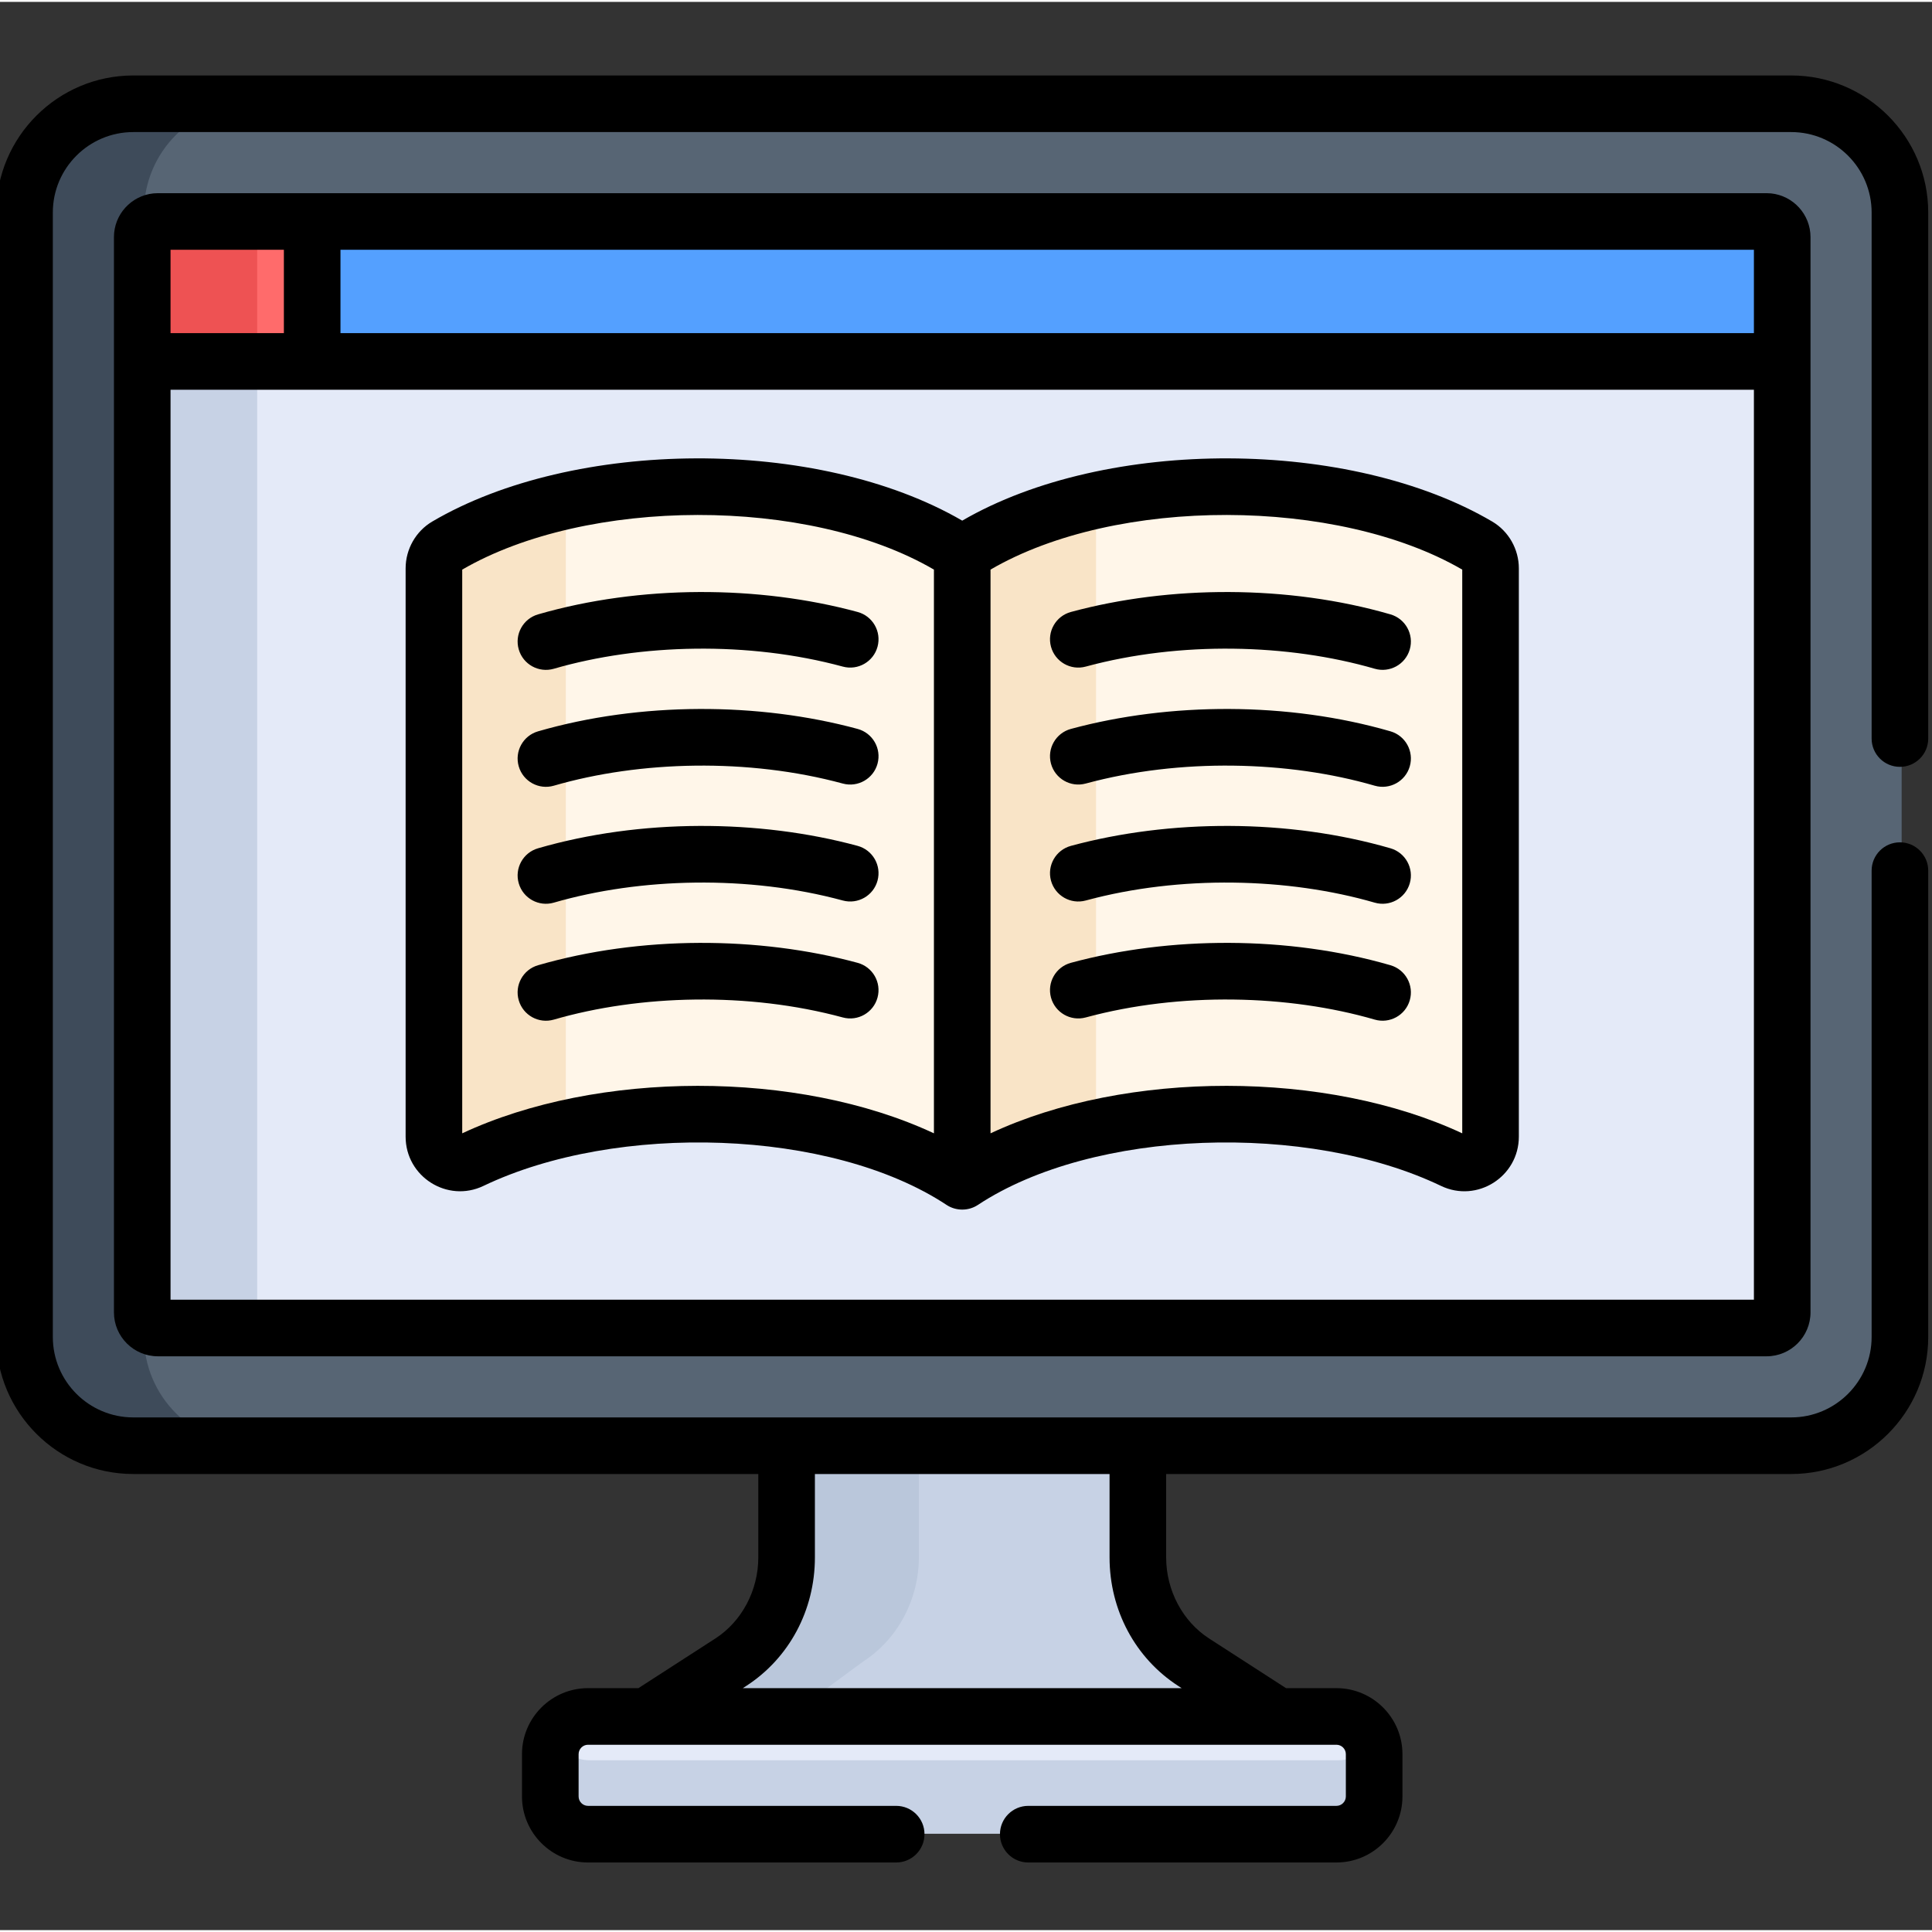 <svg height="511pt" viewBox="1 -19 511.999 511" width="511pt" xmlns="http://www.w3.org/2000/svg"><rect x="1" y="-19" width="511.999" height="511" fill="#333333" stroke="none"/><path d="m209.918 358.465v34.609c0 11.324-5.609 21.836-14.816 27.781l-22.242 16.359h167.203l-22.246-16.359c-9.207-5.945-14.816-16.457-14.816-27.781v-34.609c-30.609 0-62.473 0-93.082 0zm0 0" fill="#c7d2e5"/><path d="m244.512 393.074v-34.609c-11.617 0-23.195 0-34.594 0v34.609c0 11.324-5.609 21.836-14.816 27.781l-22.242 16.359h34.594l22.246-16.359c9.207-5.945 14.812-16.457 14.812-27.781zm0 0" fill="#bac7db"/><path d="m355.625 435.215h-198.332c-5.523 0-10 4.477-10 10v11.195c0 5.523 4.477 10 10 10h198.332c5.523 0 10-4.477 10-10v-11.195c0-5.523-4.477-10-10-10zm0 0" fill="#e4eaf8"/><path d="m355.625 446.988h-198.332c-4.055 0-7.539-2.418-9.109-5.887-.566 1.254-.891 2.645-.891 4.113v11.195c0 5.523 4.477 10 10 10h198.332c5.523 0 10-4.477 10-10v-11.195c0-1.469-.324-2.859-.891-4.113-1.57 3.469-5.055 5.887-9.109 5.887zm0 0" fill="#c7d2e5"/><path d="m476.141 7.832h-439.363c-15.891 0-28.816 12.93-28.816 28.82v297.992c0 15.891 12.926 28.82 28.816 28.82h439.363c15.891 0 28.816-12.926 28.816-28.82v-297.992c0-15.891-12.926-28.82-28.816-28.82zm0 0" fill="#576574"/><path d="m39.156 334.645v-297.992c0-15.891 12.926-28.82 28.82-28.82h-31.199c-15.891 0-28.816 12.93-28.816 28.82v297.992c0 15.891 12.926 28.82 28.816 28.82h31.199c-15.895 0-28.82-12.93-28.82-28.82zm0 0" fill="#3e4b5a"/><path d="m39.156 74.117v254.004c0 2.293 1.855 4.148 4.145 4.148h426.316c2.289 0 4.145-1.855 4.145-4.148 0-6.719 0-180.785 0-254.004zm0 0" fill="#e4eaf8"/><path d="m69.156 328.121v-254.004h-30v254.004c0 2.293 1.855 4.148 4.145 4.148h30.004c-2.293 0-4.148-1.855-4.148-4.148zm0 0" fill="#c7d2e5"/><path d="m469.617 39.027h-426.316c-2.289 0-4.145 1.859-4.145 4.148v32.941h434.605c0-17.359 0-29.449 0-32.941 0-2.289-1.855-4.148-4.145-4.148zm0 0" fill="#54a0ff"/><path d="m84.191 39.027h-40.891c-2.289 0-4.145 1.859-4.145 4.148v32.941h45.035zm0 0" fill="#ff6b6b"/><path d="m73.305 39.027h-30.004c-2.289 0-4.145 1.859-4.145 4.148v32.941h30v-32.941c0-2.289 1.855-4.148 4.148-4.148zm0 0" fill="#ee5253"/><path d="m393.102 125.016c-16.414-9.648-40.188-15.715-66.641-15.715-28.32 0-53.57 6.953-70.004 17.812v166.293c16.434-10.859 41.684-17.812 70.004-17.812 23.133 0 44.215 4.641 60.117 12.254 4.59 2.195 9.891-1.203 9.891-6.289v-150.586c0-2.438-1.266-4.723-3.367-5.957zm0 0" fill="#fff6e9"/><path d="m291.461 113.055c-13.77 3.098-25.773 7.961-35 14.055v166.293c9.227-6.094 21.23-10.957 35-14.055zm0 0" fill="#f9e4c7"/><path d="m119.816 125.016c16.414-9.648 40.188-15.715 66.641-15.715 28.32 0 53.57 6.953 70.004 17.812v166.293c-16.434-10.859-41.684-17.812-70.004-17.812-23.133 0-44.215 4.641-60.117 12.254-4.59 2.195-9.891-1.203-9.891-6.289v-150.586c0-2.438 1.266-4.723 3.367-5.957zm0 0" fill="#fff6e9"/><path d="m150.949 113.184c-11.938 2.734-22.551 6.785-31.133 11.832-2.102 1.234-3.367 3.52-3.367 5.957v150.586c0 5.086 5.305 8.484 9.891 6.289 7.227-3.461 15.535-6.301 24.609-8.375zm0 0" fill="#f9e4c7"/><path d="m469.156 31.695c-17.633 0-408.637 0-426.312 0-.402 0-.801.02-1.191.059-5.863.598-10.457 5.566-10.457 11.586v284.949c0 6.422 5.227 11.645 11.648 11.645h426.312c6.422 0 11.648-5.227 11.648-11.645 0-12.68 0-260.133 0-284.949 0-6.02-4.594-10.988-10.461-11.586-.387-.039-.785-.059-1.188-.059zm-422.961 15h30.035v22.086h-30.035zm419.609 278.238h-419.609v-241.148h419.609zm0-256.152h-374.574v-22.086h374.574zm0 0"/><path d="m129.117 294.777c35.301-16.902 92.125-15.184 122.75 5.051 2.434 1.609 5.754 1.66 8.266 0 30.641-20.242 87.465-21.945 122.75-5.051 9.551 4.578 20.625-2.441 20.625-13.055v-150.586c0-5.102-2.707-9.859-7.062-12.422-37.465-22.023-102.043-22.531-140.445-.238-38.395-22.289-102.973-21.789-140.445.238-4.355 2.562-7.062 7.32-7.062 12.422v150.586c0 10.633 11.086 17.621 20.625 13.055zm134.383-163.328c33.398-19.465 92.031-19.145 125.008.004v149.391c-35.754-16.715-88.992-16.844-125.008 0zm-140.008.004c33.008-19.168 91.637-19.449 125.008-.004v149.395c-36.043-16.855-89.289-16.699-125.008 0zm0 0"/><path d="m288.723 157.156c25.012-6.781 53.715-6.062 76.586.566 3.977 1.152 8.141-1.133 9.293-5.113 1.152-3.98-1.137-8.141-5.113-9.293-27.117-7.859-58.555-7.723-84.691-.637-3.996 1.082-6.359 5.203-5.277 9.199 1.086 4 5.203 6.363 9.203 5.277zm0 0"/><path d="m288.723 188.148c25.012-6.777 53.715-6.062 76.586.57 3.977 1.148 8.141-1.137 9.293-5.117 1.152-3.98-1.137-8.141-5.113-9.293-27.117-7.859-58.555-7.723-84.691-.637-3.996 1.082-6.359 5.203-5.277 9.199 1.086 4 5.203 6.363 9.203 5.277zm0 0"/><path d="m288.723 219.145c25.012-6.781 53.715-6.062 76.586.566 3.977 1.152 8.141-1.137 9.293-5.117 1.152-3.977-1.137-8.137-5.113-9.289-27.117-7.863-58.555-7.727-84.691-.641-3.996 1.086-6.359 5.203-5.277 9.203 1.086 3.996 5.203 6.363 9.203 5.277zm0 0"/><path d="m365.309 250.703c3.977 1.152 8.141-1.133 9.293-5.113 1.152-3.98-1.137-8.141-5.113-9.293-27.117-7.863-58.559-7.723-84.691-.641-3.996 1.086-6.359 5.203-5.277 9.203 1.086 3.996 5.203 6.359 9.203 5.277 25.07-6.797 53.773-6.047 76.586.566zm0 0"/><path d="m147.766 157.727c22.871-6.633 51.574-7.352 76.59-.57 3.992 1.082 8.117-1.277 9.199-5.273 1.082-4-1.277-8.121-5.277-9.203-26.137-7.086-57.566-7.223-84.691.637-3.977 1.156-6.27 5.316-5.113 9.293 1.156 3.984 5.316 6.266 9.293 5.117zm0 0"/><path d="m147.766 188.719c22.871-6.633 51.574-7.348 76.59-.566 3.992 1.082 8.117-1.281 9.199-5.277 1.082-4-1.277-8.117-5.277-9.203-26.137-7.086-57.566-7.223-84.691.641-3.977 1.152-6.27 5.312-5.113 9.293s5.316 6.266 9.293 5.113zm0 0"/><path d="m147.766 219.711c22.871-6.629 51.574-7.348 76.59-.566 3.992 1.082 8.117-1.277 9.199-5.277 1.082-3.996-1.277-8.117-5.277-9.203-26.137-7.082-57.566-7.223-84.691.641-3.977 1.152-6.27 5.312-5.113 9.293 1.156 3.98 5.316 6.266 9.293 5.113zm0 0"/><path d="m224.355 250.137c3.992 1.082 8.117-1.277 9.199-5.277 1.082-3.996-1.277-8.117-5.277-9.199-26.137-7.086-57.57-7.223-84.691.637-3.977 1.152-6.27 5.312-5.113 9.293 1.156 3.984 5.316 6.27 9.293 5.117 22.812-6.617 51.512-7.367 76.59-.57zm0 0"/><path d="m36.32 371.129h165.637v22.109c0 8.719-4.359 16.949-11.383 21.48l-20.387 13.16h-13.355c-9.648 0-17.5 7.852-17.5 17.5v11.195c0 9.652 7.852 17.504 17.5 17.504h81.668c4.145 0 7.5-3.359 7.5-7.504 0-4.141-3.355-7.5-7.5-7.5h-81.668c-1.375 0-2.496-1.121-2.496-2.5v-11.195c0-1.379 1.121-2.5 2.496-2.5h198.336c1.375 0 2.496 1.121 2.496 2.5v11.195c0 1.379-1.121 2.5-2.496 2.5h-81.668c-4.141 0-7.5 3.359-7.5 7.5 0 4.145 3.359 7.504 7.5 7.504h81.668c9.648 0 17.496-7.852 17.496-17.504v-11.195c0-9.648-7.848-17.5-17.496-17.5h-13.355l-20.387-13.16c-7.023-4.531-11.383-12.762-11.383-21.48v-22.109h165.637c20.027 0 36.32-16.293 36.32-36.32v-123.582c0-4.141-3.359-7.5-7.5-7.5-4.145 0-7.5 3.359-7.5 7.5v123.582c0 11.758-9.566 21.32-21.32 21.32-11.91 0-427.91 0-439.359 0-11.754 0-21.32-9.562-21.32-21.32v-297.988c0-11.758 9.566-21.32 21.32-21.32h439.359c11.754 0 21.32 9.562 21.32 21.32v139.402c0 4.145 3.355 7.5 7.5 7.5 4.141 0 7.5-3.355 7.5-7.5v-139.402c0-20.027-16.293-36.32-36.32-36.32h-439.359c-20.027 0-36.32 16.293-36.32 36.32v297.992c0 20.023 16.293 36.316 36.32 36.316zm180.637 22.109v-22.109h78.086v22.109c0 13.969 6.82 26.707 18.246 34.086l.863.555h-116.305l.863-.555c11.426-7.379 18.246-20.117 18.246-34.086zm0 0"/></svg>